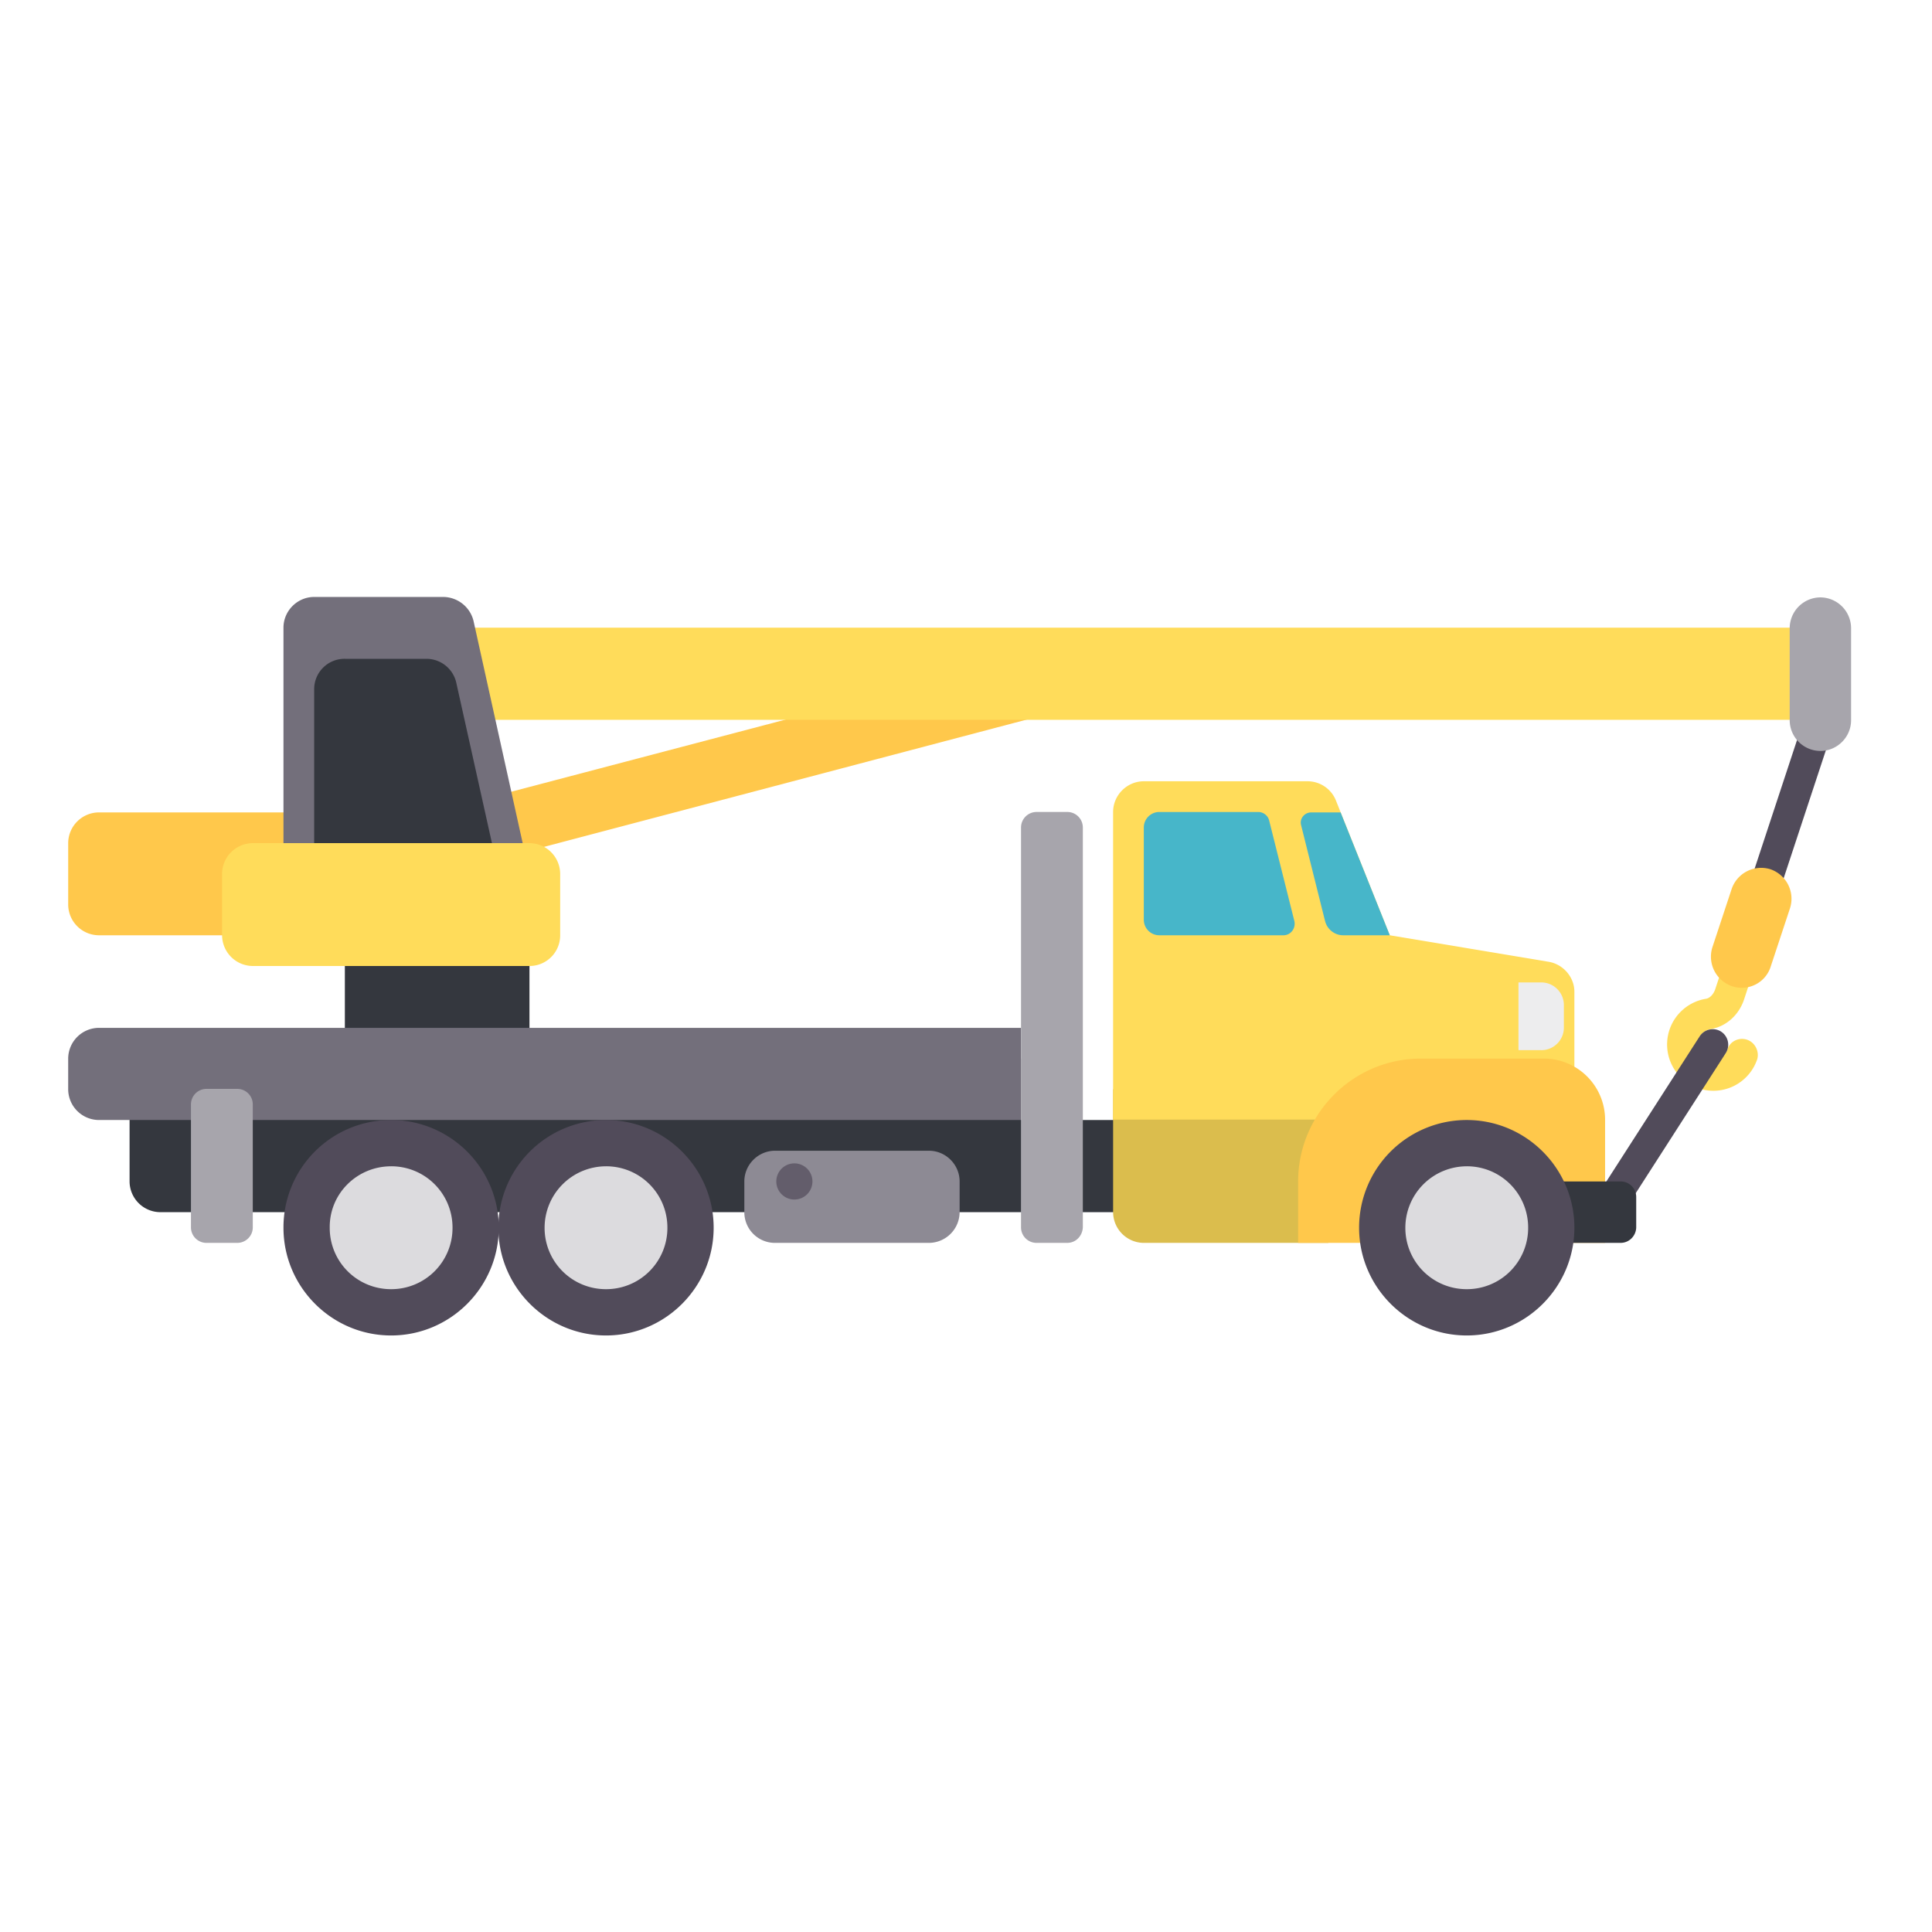 <svg xmlns="http://www.w3.org/2000/svg" width="120" height="120"><g fill="none" transform="matrix(-1 0 0 1 115 37)"><path fill="#FFC84B" d="m52.052 3.973 36.278 9.54-.966 3.71-36.278-9.565zM93.58 21.092h15.278a1.918 1.918 0 0 0 1.907-1.908v-3.816a1.918 1.918 0 0 0-1.907-1.908H93.58v7.632z"/><path fill="#514B5A" d="m2.9 7.501-1.803.601 3.63 11.004 1.802-.601z"/><path fill="#FFDC5A" d="M6.503 27.574c.497-.157 1.045.104 1.202.601a.934.934 0 0 0 1.201.601.935.935 0 0 0 .6-1.202c-.104-.34-.39-.575-.757-.654-.966-.156-1.776-.888-2.089-1.881l-.757-2.3 1.802-.602.757 2.3c.105.314.34.575.6.602a2.882 2.882 0 0 1 2.247 1.934 2.879 2.879 0 0 1-1.828 3.633 2.876 2.876 0 0 1-3.63-1.83c-.131-.496.156-1.045.652-1.202z"/><path fill="#FFC84B" d="M7.417 24.255a1.938 1.938 0 0 0 1.228-2.405l-1.201-3.633a1.936 1.936 0 0 0-2.403-1.228 1.938 1.938 0 0 0-1.228 2.404l1.202 3.633a1.883 1.883 0 0 0 2.402 1.229z"/><path fill="#514B5A" d="M8.096 27.077a.967.967 0 0 1 1.332.288l6.687 10.402-1.62 1.045L7.81 28.41a.969.969 0 0 1 .287-1.333z"/><path fill="#34373E" d="M93.58 21.092H82.114v7.658H93.58z"/><path fill="#FFDC5A" d="M93.58 1.986H1.933V7.71H93.58z"/><path fill="#736F7B" d="M87.468.078h8.018c1.045 0 1.907.863 1.907 1.908v15.29h-15.28l3.475-15.708a1.954 1.954 0 0 1 1.88-1.49z"/><path fill="#34373E" d="M51.582 32.566H43.93v5.724h7.652z"/><path fill="#DBBD4D" d="M32.49 40.198h11.466a1.918 1.918 0 0 0 1.907-1.908v-7.632H32.49v9.54z"/><path fill="#34373E" d="M51.582 38.29h53.463a1.918 1.918 0 0 0 1.907-1.908V28.75h-55.37v9.54z"/><path fill="#736F7B" d="M51.582 32.566h57.276a1.918 1.918 0 0 0 1.907-1.908V28.75a1.918 1.918 0 0 0-1.907-1.908H51.582v5.724z"/><path fill="#FFDC5A" d="m18.805 22.739 9.872-1.647 3.343-8.364a1.9 1.9 0 0 1 1.776-1.202h10.16c1.045 0 1.907.863 1.907 1.908V32.54H17.212v-7.946c0-.888.679-1.699 1.593-1.855z"/><path fill="#8D8A94" d="M66.861 40.198h-9.559a1.918 1.918 0 0 1-1.906-1.908v-1.908c0-1.046.861-1.908 1.906-1.908h9.56c1.044 0 1.906.862 1.906 1.908v1.908a1.901 1.901 0 0 1-1.907 1.908z"/><path fill="#514B5A" d="M90.707 32.566c-3.683 0-6.687 3.006-6.687 6.69 0 3.686 3.004 6.692 6.687 6.692 3.682 0 6.686-3.006 6.686-6.691a6.668 6.668 0 0 0-6.686-6.691z"/><path fill="#DCDBDE" d="M90.707 35.44a3.802 3.802 0 0 0-3.814 3.817 3.802 3.802 0 0 0 3.814 3.816 3.802 3.802 0 0 0 3.813-3.816c.026-2.117-1.698-3.816-3.813-3.816z"/><path fill="#514B5A" d="M77.36 32.566c-3.682 0-6.686 3.006-6.686 6.69 0 3.686 3.004 6.692 6.686 6.692 3.683 0 6.687-3.006 6.687-6.691a6.685 6.685 0 0 0-6.687-6.691z"/><path fill="#DCDBDE" d="M77.36 35.44a3.802 3.802 0 0 0-3.813 3.817 3.802 3.802 0 0 0 3.813 3.816 3.802 3.802 0 0 0 3.814-3.816 3.819 3.819 0 0 0-3.814-3.816z"/><path fill="#47B6C9" d="M35.285 21.092h7.705a.964.964 0 0 0 .966-.967v-5.724a.964.964 0 0 0-.966-.967h-6.138c-.313 0-.6.21-.68.523l-1.566 6.246c-.105.47.235.889.679.889z"/><path fill="#A7A5AC" d="M48.71 40.198h1.906a.964.964 0 0 0 .966-.967V14.4a.964.964 0 0 0-.966-.967h-1.907a.964.964 0 0 0-.966.967v24.83c.026.549.444.967.966.967zm51.556 0h1.906a.964.964 0 0 0 .967-.967v-7.632a.964.964 0 0 0-.967-.967h-1.906a.964.964 0 0 0-.967.967v7.632c0 .549.444.967.967.967z"/><path fill="#FFC84B" d="M34.397 40.198H15.305v-7.632a3.802 3.802 0 0 1 3.813-3.816h7.626c4.205 0 7.627 3.424 7.627 7.632v3.816h.026z"/><path fill="#34373E" d="M14.339 40.198h4.78v-3.816h-4.78a.964.964 0 0 0-.967.967v1.908c.026.523.444.94.967.94z"/><path fill="#514B5A" d="M23.898 32.566c-3.683 0-6.686 3.006-6.686 6.69 0 3.686 3.003 6.692 6.686 6.692 3.682 0 6.686-3.006 6.686-6.691a6.685 6.685 0 0 0-6.686-6.691z"/><path fill="#DCDBDE" d="M23.898 35.44a3.802 3.802 0 0 0-3.814 3.817 3.802 3.802 0 0 0 3.814 3.816 3.802 3.802 0 0 0 3.813-3.816 3.819 3.819 0 0 0-3.813-3.816z"/><path fill="#34373E" d="M95.486 5.802v11.474H84.02L86.658 5.41a1.902 1.902 0 0 1 1.855-1.49h5.04a1.885 1.885 0 0 1 1.933 1.882z"/><path fill="#FFDC5A" d="M82.114 23h17.185a1.918 1.918 0 0 0 1.907-1.908v-3.816a1.918 1.918 0 0 0-1.907-1.908H82.114a1.918 1.918 0 0 0-1.907 1.908v3.816c0 1.072.862 1.908 1.907 1.908z"/><path fill="#47B6C9" d="M33.561 13.46c.418 0 .731.392.627.784l-1.489 5.96c-.13.522-.6.888-1.123.888h-2.899l3.056-7.632h1.828z"/><path fill="#A7A5AC" d="M1.933 9.644a1.918 1.918 0 0 0 1.906-1.908V2.013A1.918 1.918 0 0 0 1.933.105 1.918 1.918 0 0 0 .026 2.013v5.723c0 1.046.862 1.908 1.907 1.908z"/><path fill="#EDEDEE" d="M19.275 28.227h1.41V24.02h-1.41c-.784 0-1.41.628-1.41 1.412v1.411a1.4 1.4 0 0 0 1.41 1.385z"/><ellipse cx="65.66" cy="36.382" fill="#635D6B" rx="1.123" ry="1.124"/></g></svg>